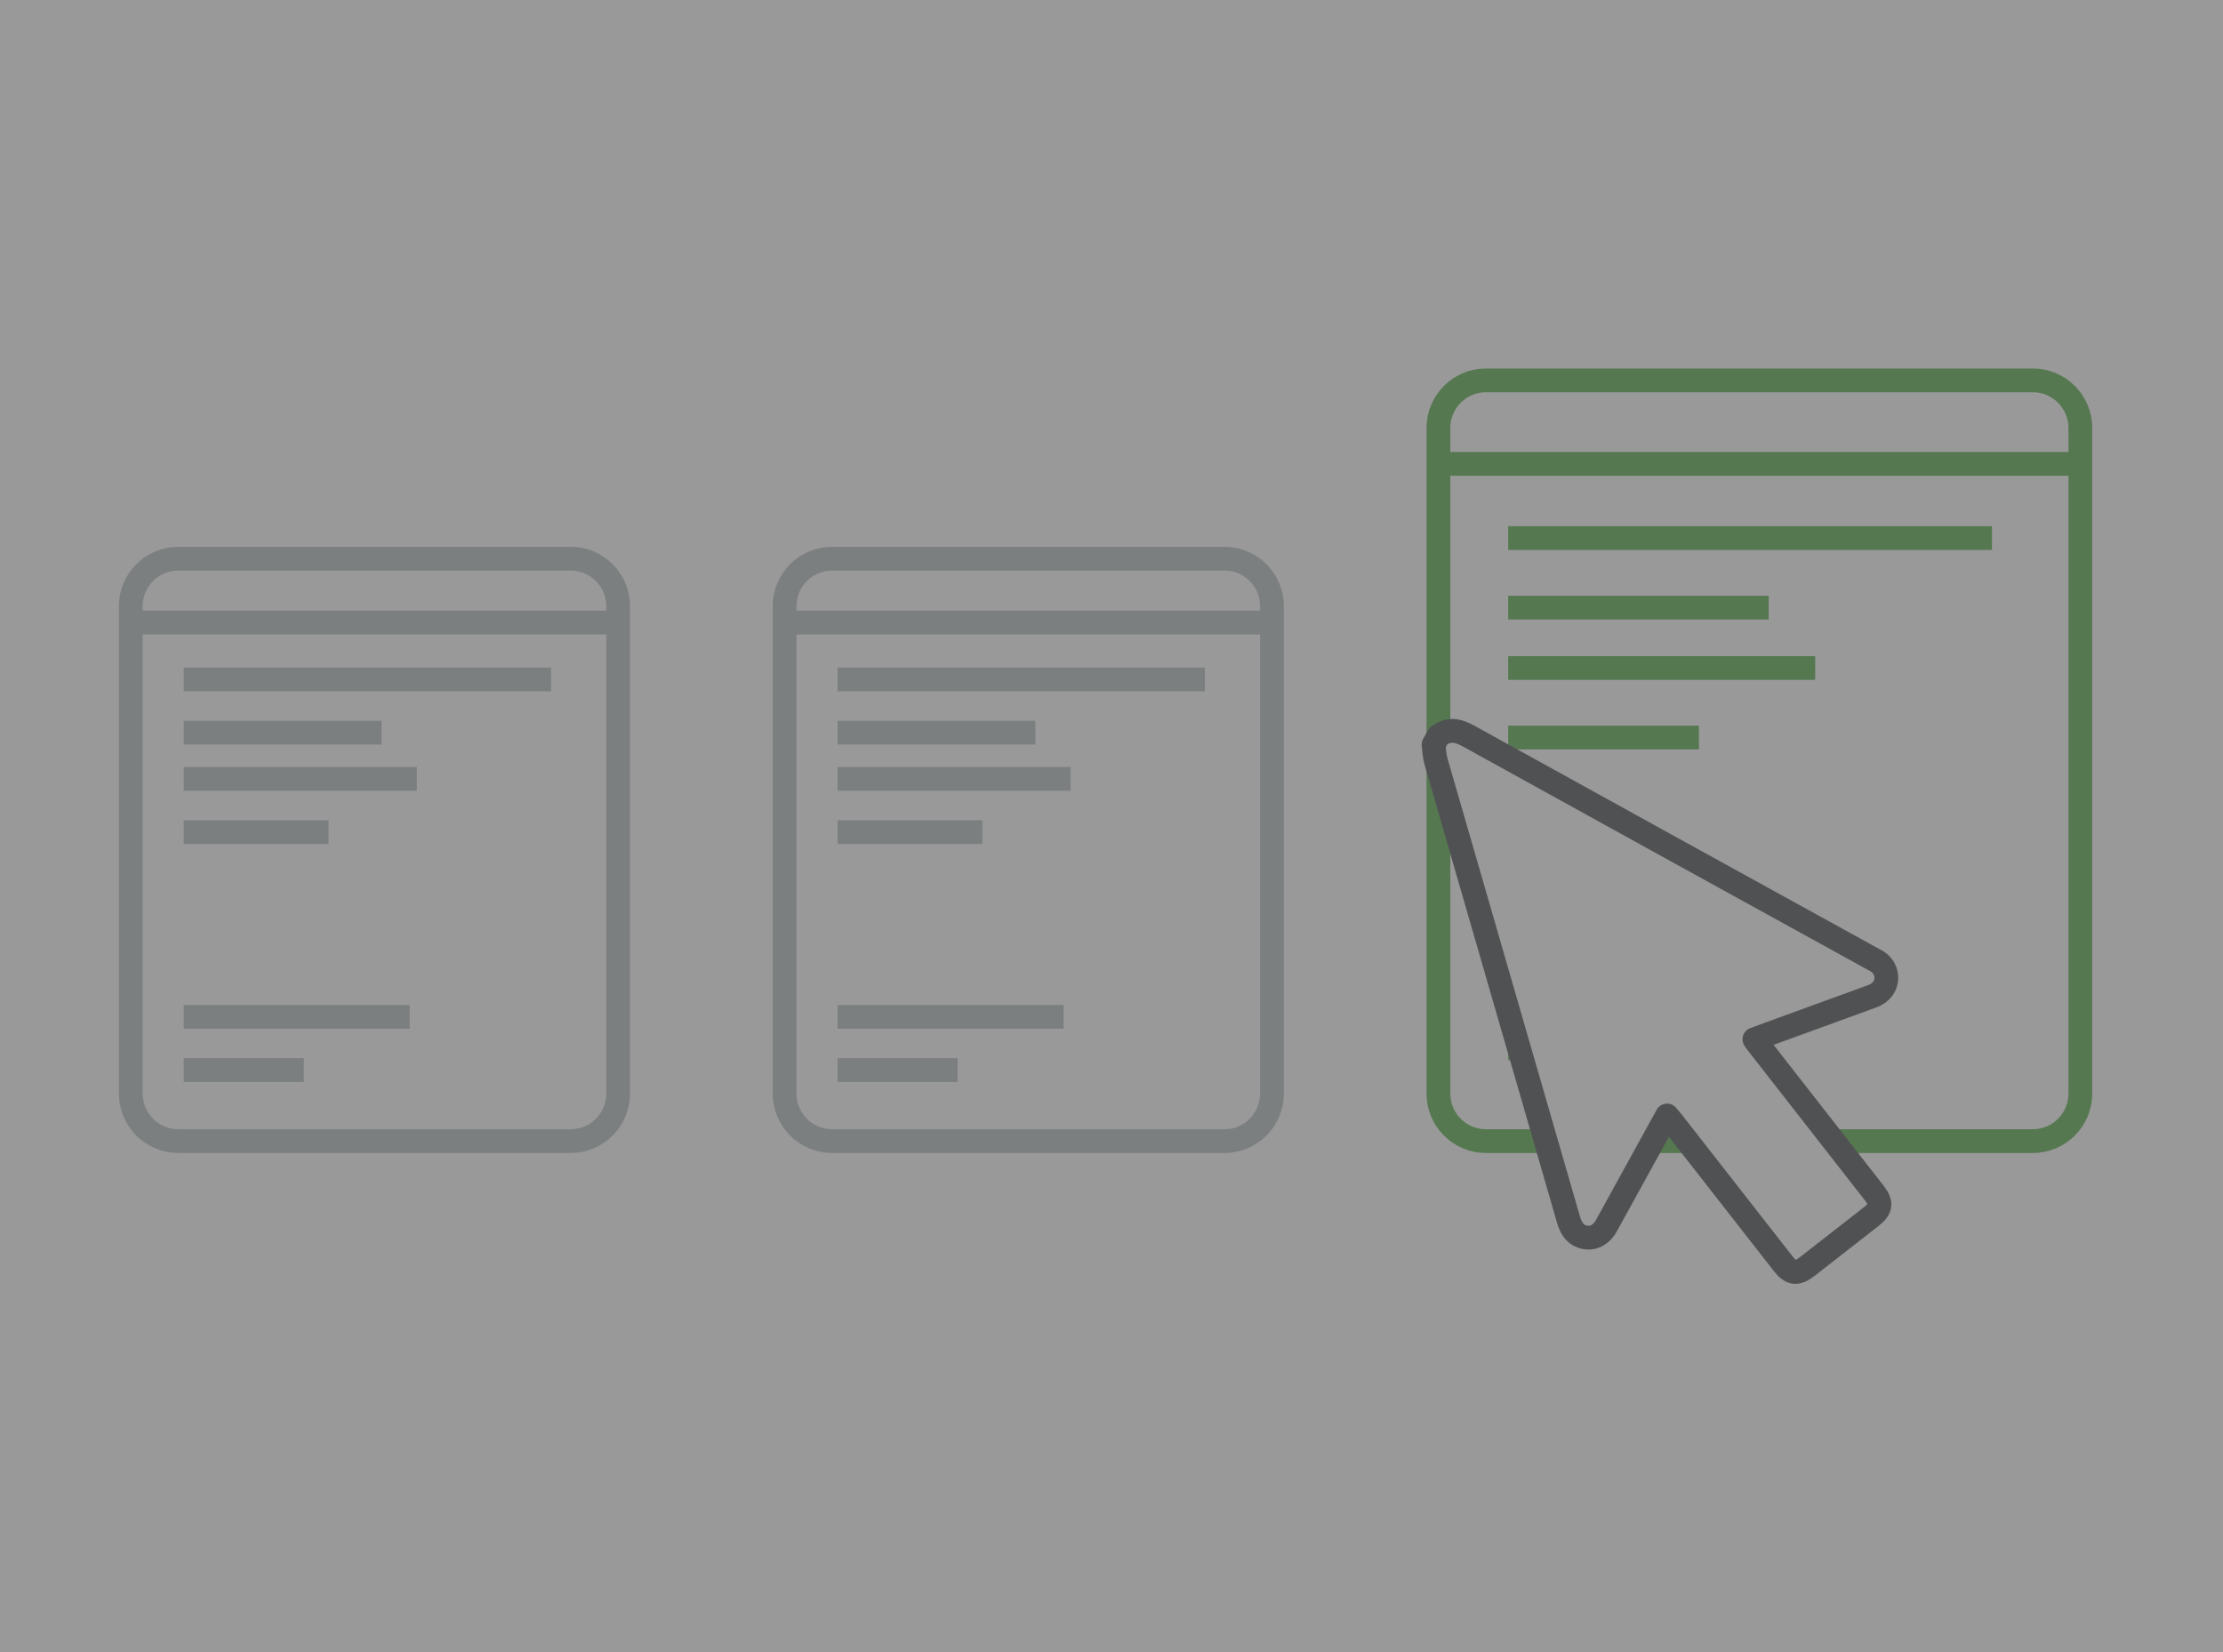 <svg width="187" height="139" viewBox="0 0 187 139" fill="none" xmlns="http://www.w3.org/2000/svg">
<rect x="0" y="0" width="187" height="139" fill="#333333" stroke="none"/>
<g opacity="0.5">
<rect width="187" height="139" fill="white"/>
<path d="M11 51C11 48.791 12.791 47 15 47H48C50.209 47 52 48.791 52 51V52.378V92C52 94.209 50.209 96 48 96H15C12.791 96 11 94.209 11 92V52.378V51Z" fill="white"/>
<path d="M11 52.378V92C11 94.209 12.791 96 15 96H48C50.209 96 52 94.209 52 92V52.378M11 52.378V51C11 48.791 12.791 47 15 47H48C50.209 47 52 48.791 52 51V52.378M11 52.378H52M15.457 57.158H46.355M15.457 61.64H32.094M15.457 65.524H35.065M15.457 70.006H27.638M15.457 85.543H34.471M15.457 90.024H25.558" stroke="#C6CBCD" stroke-width="2"/>
<path d="M66 51C66 48.791 67.791 47 70 47H103C105.209 47 107 48.791 107 51V52.378V92C107 94.209 105.209 96 103 96H70C67.791 96 66 94.209 66 92V52.378V51Z" fill="white"/>
<path d="M66 52.378V92C66 94.209 67.791 96 70 96H103C105.209 96 107 94.209 107 92V52.378M66 52.378V51C66 48.791 67.791 47 70 47H103C105.209 47 107 48.791 107 51V52.378M66 52.378H107M70.457 57.158H101.355M70.457 61.64H87.094M70.457 65.524H90.065M70.457 70.006H82.638M70.457 85.543H89.471M70.457 90.024H80.558" stroke="#C6CBCD" stroke-width="2"/>
<path d="M121 36C121 33.791 122.791 32 125 32H171C173.209 32 175 33.791 175 36V39.024V92C175 94.209 173.209 96 171 96H125C122.791 96 121 94.209 121 92V39.024V36Z" fill="white"/>
<path d="M121 39.024V92C121 94.209 122.791 96 125 96H171C173.209 96 175 94.209 175 92V39.024M121 39.024V36C121 33.791 122.791 32 125 32H171C173.209 32 175 33.791 175 36V39.024M121 39.024H175M126.87 45.268H167.565M126.87 51.122H148.783M126.87 56.195H152.696M126.87 62.049H142.913M126.87 82.341H151.913M126.87 88.195H140.174" stroke="#79BE70" stroke-width="2"/>
<path d="M120.592 62.641C120.649 63.085 120.661 63.552 120.774 63.973C124.487 76.842 128.222 89.71 131.935 102.578C132.128 103.227 132.413 103.808 133.108 104.036C133.905 104.298 134.668 103.945 135.123 103.125C136.729 100.21 138.335 97.294 139.94 94.379C140.031 94.219 140.122 94.049 140.236 93.844C140.384 94.026 140.521 94.174 140.635 94.322C143.755 98.319 146.876 102.305 149.996 106.302C150.668 107.168 151.146 107.224 152.023 106.553C153.822 105.152 155.621 103.751 157.421 102.339C158.252 101.69 158.309 101.189 157.648 100.346C154.426 96.224 151.203 92.101 147.98 87.968C147.855 87.82 147.741 87.66 147.582 87.432C148.117 87.239 148.618 87.045 149.119 86.863C151.875 85.861 154.642 84.847 157.409 83.845C157.888 83.674 158.286 83.412 158.514 82.957C158.878 82.217 158.616 81.328 157.91 80.884C157.74 80.782 157.557 80.679 157.375 80.588C146.09 74.37 134.793 68.153 123.519 61.912C122.608 61.411 121.822 61.274 120.979 61.935C120.854 62.174 120.718 62.413 120.592 62.641Z" fill="white"/>
<path d="M120.592 62.641C120.649 63.085 120.661 63.552 120.774 63.973C124.487 76.842 128.222 89.71 131.935 102.578C132.128 103.227 132.413 103.808 133.108 104.036C133.905 104.298 134.668 103.945 135.123 103.125C136.729 100.21 138.335 97.294 139.94 94.379C140.031 94.219 140.122 94.049 140.236 93.844C140.384 94.026 140.521 94.174 140.635 94.322C143.755 98.319 146.876 102.305 149.996 106.302C150.668 107.168 151.146 107.224 152.023 106.553C153.822 105.152 155.621 103.751 157.421 102.339C158.252 101.69 158.309 101.189 157.648 100.346C154.426 96.224 151.203 92.101 147.98 87.968C147.855 87.82 147.741 87.66 147.582 87.432C148.117 87.239 148.618 87.045 149.119 86.863C151.875 85.861 154.642 84.847 157.409 83.845C157.888 83.674 158.286 83.412 158.514 82.957C158.878 82.217 158.616 81.328 157.91 80.884C157.74 80.782 157.557 80.679 157.375 80.588C146.09 74.37 134.793 68.153 123.519 61.912C122.608 61.411 121.822 61.274 120.979 61.935C120.854 62.174 120.718 62.413 120.592 62.641Z" stroke="#6E7072" stroke-width="2" stroke-linecap="round" stroke-linejoin="round"/>
</g>
</svg>
